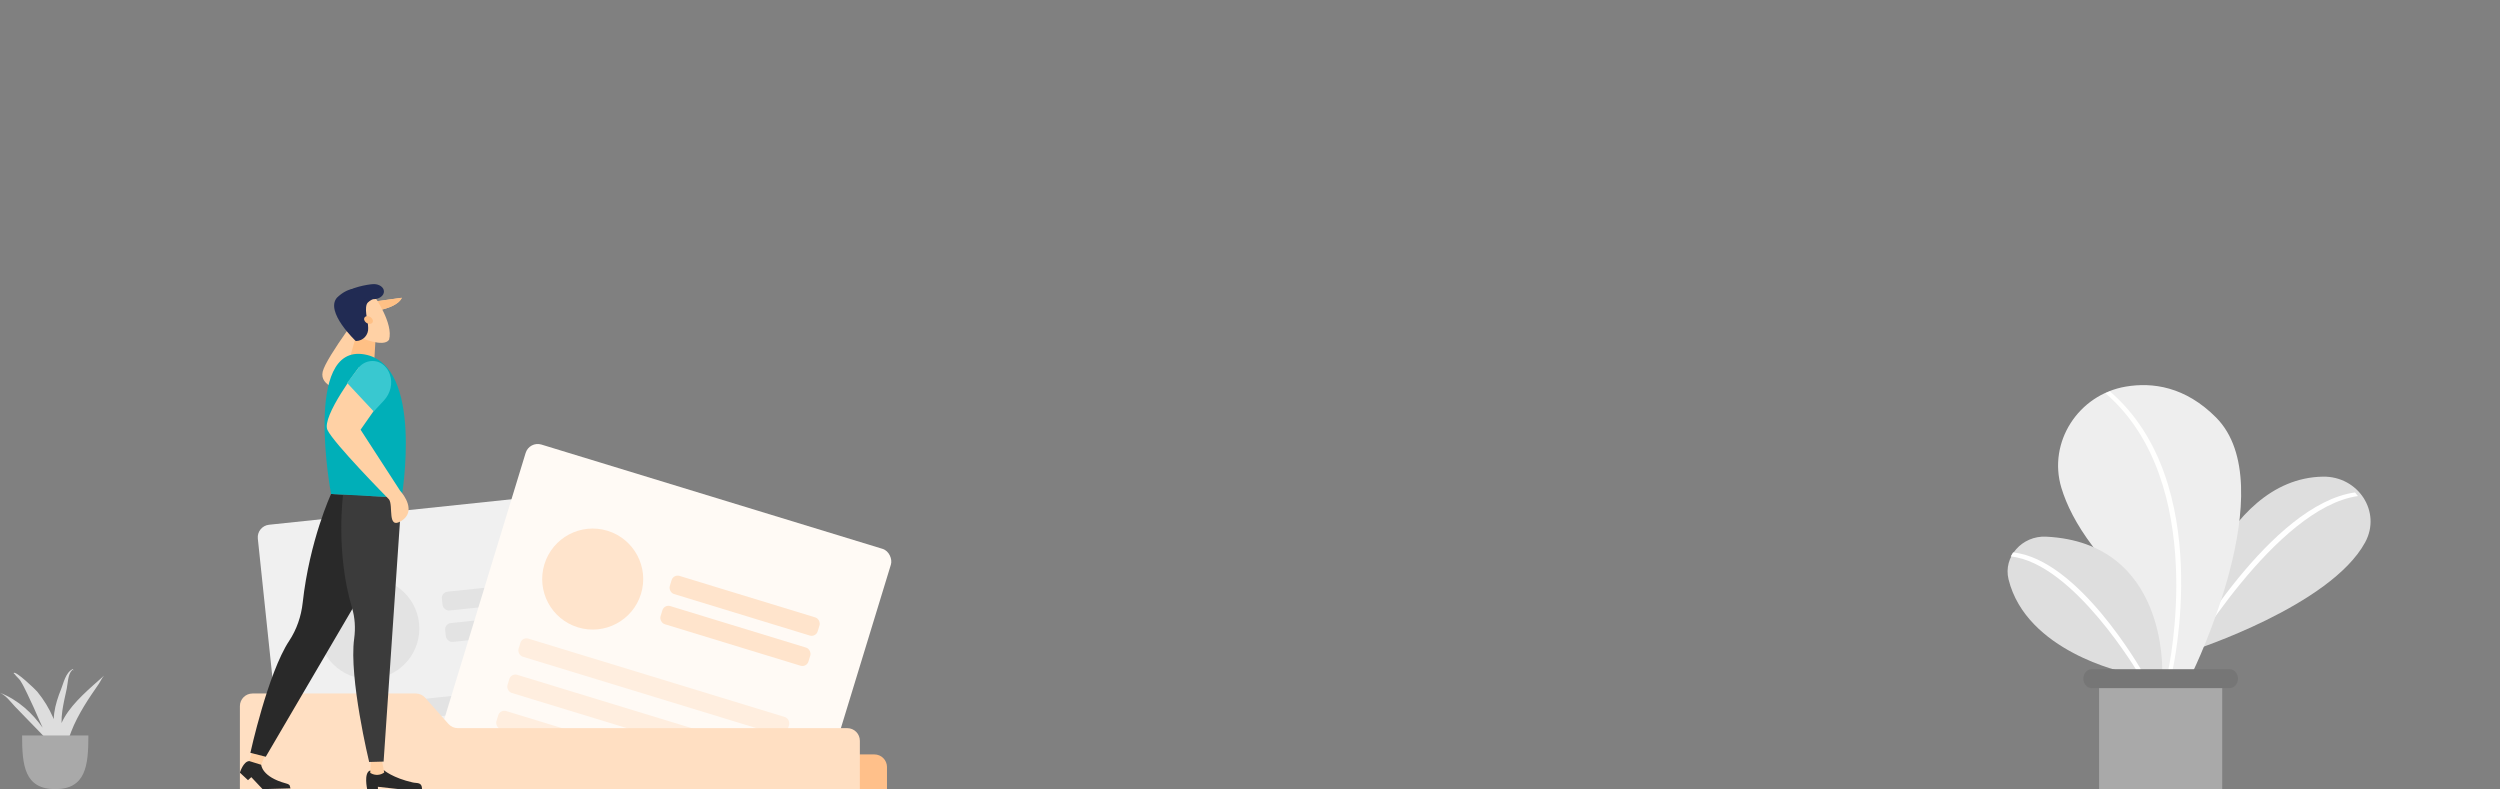 <svg xmlns="http://www.w3.org/2000/svg" xmlns:xlink="http://www.w3.org/1999/xlink" width="792" height="250" viewBox="0 0 792 250">
    <rect x="0" y="0" width="792" height="250" fill="#808080" stroke="none"/>
    <defs>
        <path id="aktpvsdwna" d="M0 0H228V170H0z"/>
    </defs>
    <g fill="none" fill-rule="evenodd">
        <g>
            <g>
                <g>
                    <g transform="translate(-324 -150) translate(0 100) translate(324 50) translate(66 80)">
                        <path fill="#FFC08A" d="M191 159h20c2.21 0 4 1.79 4 4v7h-24v-11z"/>
                        <mask id="zs7gox9dyb" fill="#fff">
                            <use xlink:href="#aktpvsdwna"/>
                        </mask>
                        <g mask="url(#zs7gox9dyb)">
                            <g transform="rotate(-6 834.377 -102.253)">
                                <rect width="121" height="121" fill="#F0F0F0" rx="4"/>
                                <circle cx="32" cy="36" r="16" fill="#E3E3E3"/>
                                <rect width="49" height="6" x="56" y="27" fill="#E3E3E3" rx="2"/>
                                <rect width="89" height="6" x="16" y="60" fill="#E3E3E3" rx="2"/>
                                <rect width="89" height="6" x="16" y="72" fill="#E9EBEC" rx="2"/>
                                <rect width="89" height="6" x="16" y="84" fill="#E9EBEC" rx="2"/>
                                <rect width="49" height="6" x="56" y="37" fill="#E3E3E3" rx="2"/>
                            </g>
                        </g>
                        <g mask="url(#zs7gox9dyb)">
                            <g transform="rotate(17 -148.768 370.054)">
                                <rect width="121" height="121" fill="#FFFAF5" rx="4"/>
                                <circle cx="32" cy="36" r="16" fill="#FFE4CC"/>
                                <rect width="49" height="6" x="56" y="27" fill="#FFE4CC" rx="2"/>
                                <rect width="89" height="6" x="16" y="60" fill="#FFEEDF" rx="2"/>
                                <rect width="89" height="6" x="16" y="72" fill="#FFEEDF" rx="2"/>
                                <rect width="89" height="6" x="16" y="84" fill="#FFEEDF" rx="2"/>
                                <rect width="89" height="6" x="16" y="96" fill="#E8E8E8" rx="2"/>
                                <rect width="49" height="6" x="56" y="37" fill="#FFE4CC" rx="2"/>
                            </g>
                        </g>
                    </g>
                    <path fill="#FFDFC2" d="M80 219.699h51.703c1.143 0 2.231.489 2.99 1.343l7.364 8.287c.759.855 1.847 1.344 2.99 1.344h123.359c2.209 0 4 1.79 4 4V250H76v-26.301c0-2.21 1.79-4 4-4z" transform="translate(-324 -150) translate(0 100) translate(324 50)"/>
                    <path fill="#FFD1A5" d="M84.098 238.934l-1.345 3.352c-1.298.409-2.714.02-3.622-.994l-.164-.181 1.067-3.438 4.064 1.26z" transform="translate(-324 -150) translate(0 100) translate(324 50)"/>
                    <path fill="#292929" d="M82.754 242.285s.121 3.824 7.867 5.908c1.59.428 1.09.908 1.404 1.563l-8.84.244-3.57-3.796-1.05.954-2.566-2.383s1.069-3.58 2.969-3.665l3.785 1.175M130.774 247.886c1.394.313 2.873-.191 2.936 2.078-2.936.08-7.629 0-7.629 0l-6.375-.713.03.713h-3.427s-1.109-5.073.873-5.842l4.434-.122s2.827 2.466 9.158 3.886z" transform="translate(-324 -150) translate(0 100) translate(324 50)"/>
                    <path fill="#FFD1A5" d="M120.943 240.722l.785 4.007c-1.226.9-2.867 1.002-4.194.257l-.239-.134.229-4.035 3.419-.095z" transform="translate(-324 -150) translate(0 100) translate(324 50)"/>
                    <path fill="#292929" d="M104.882 156.502s-6.802 14.597-8.995 34.485c-.474 4.286-1.9 8.442-4.277 12.04-6.749 10.212-12.29 35.47-12.29 35.47l4.876 1.24 32.857-56.083-.967-26.598-11.204-.554z" transform="translate(-324 -150) translate(0 100) translate(324 50)"/>
                    <path fill="#3B3B3B" d="M108.696 156.703s-2.462 18.13 2.8 35.75c.957 3.2 1.16 6.558.707 9.866-1.705 12.42 4.746 39.076 4.746 39.076l4.577-.127 5.697-83.59-18.527-.975z" transform="translate(-324 -150) translate(0 100) translate(324 50)"/>
                    <path fill="#FFD1A5" d="M108.538 123.73s-7.386-1.26-6.317-5.944c1.067-4.684 14.332-21.96 14.332-21.96l10.715-1.491s-.614 2.619-7.355 3.988c-6.741 1.37-11.375 25.407-11.375 25.407" transform="translate(-324 -150) translate(0 100) translate(324 50)"/>
                    <path fill="#FFC085" d="M118.538 98.933c-.676-1.021-1.331-2.058-1.993-3.095 0-.002.008-.011.008-.011l10.715-1.491s-.614 2.618-7.355 3.988c-.47.095-.927.31-1.375.609M118.97 107.477L118.508 115.292 110.904 113.111 112.674 106.844z" transform="translate(-324 -150) translate(0 100) translate(324 50)"/>
                    <path fill="#FFD1A5" d="M118.693 93.975s6.012 8.531 4.56 13.656c-1.721 2.6-9.183-.742-9.183-.742l-.325-11.782 4.948-1.132z" transform="translate(-324 -150) translate(0 100) translate(324 50)"/>
                    <path fill="#212B53" d="M119.798 94.201s-1.887.334-3.246 1.625c-1.358 1.292-.025 6.296-.025 6.296l.11 1.775c.137 2.201-1.578 4.076-3.783 4.137l-.148.004s-9.815-9.245-5.956-13.733c6.79-6.562 13.048-.104 13.048-.104" transform="translate(-324 -150) translate(0 100) translate(324 50)"/>
                    <path fill="#FFC085" d="M118.115 101.879c.122-.62-.394-1.345-1.151-1.62-.758-.274-1.471.006-1.593.625-.122.62.393 1.345 1.15 1.619.759.275 1.472-.005 1.594-.624" transform="translate(-324 -150) translate(0 100) translate(324 50)"/>
                    <path fill="#212B53" d="M121.634 92.3c.036 1.32-1.394 2.43-3.193 2.48-1.8.048-8.067-.849-8.103-2.168-.037-1.319 6.17-2.56 7.971-2.61 1.8-.05 3.29.98 3.325 2.298" transform="translate(-324 -150) translate(0 100) translate(324 50)"/>
                    <path fill="#00AFB8" d="M104.882 156.502s-8.966-47.595 10.531-44.234c19.032 3.281 11.811 45.41 11.811 45.41l-22.342-1.176z" transform="translate(-324 -150) translate(0 100) translate(324 50)"/>
                    <path fill="#FFD1A5" d="M113.73 116.352s-11.992 15.642-9.989 19.867c2.003 4.225 18.556 21.043 19.496 21.986 1.461 1.97-.715 9.764 3.982 6.78 4.698-2.984.678-8.287-.447-9.499l-12.539-19.353 6.873-9.817-7.376-9.965z" transform="translate(-324 -150) translate(0 100) translate(324 50)"/>
                    <path fill="#39C8D0" d="M109.948 121.296l8.448 9.051 3.226-3.468c2.083-2.239 2.899-5.465 1.855-8.339-.35-.965-.9-1.905-1.745-2.694l-.101-.094c-2.386-2.17-6.154-1.722-8.107.845l-3.576 4.7z" transform="translate(-324 -150) translate(0 100) translate(324 50)"/>
                    <g fill-rule="nonzero">
                        <path fill="#DDD" d="M20.468 15.175c-.365.616-.69 1.245-.977 1.883-.01-1.314.064-2.638.267-3.98.347-2.3.878-4.587 1.376-6.87.358-1.642.336-4.59 1.695-5.897.373-.283.463.272.463.512.004.051-.002-.982-.363-.802-2.151 1.085-2.848 4.498-3.537 6.206-1.004 2.494-1.859 5.043-2.21 7.638-.09.655-.138 1.31-.15 1.964-.072-.174-.141-.35-.217-.525-1.241-2.844-2.917-5.62-5.006-8.18-.514-.63-6.98-6.844-7.487-5.893.05.138.155.253.314.344.01.01.01.005.004-.01.38.599 1.46 1.525 1.796 2.05.847 1.321 1.504 2.724 2.173 4.1 1.412 2.907 2.723 5.844 3.993 8.787.296.685.604 1.367.918 2.046C10.278 13.98 5.954 9.832 0 7.458c2.033 1.01 3.367 2.912 4.74 4.368 1.656 1.756 3.4 3.465 5.06 5.22 1.957 2.069 4.26 4.248 6.142 6.538 1.824 3.74 3.596 7.484 4.69 11.416-.448-1.358-.035-3.236-.112-4.661-.061-1.135-.197-2.26-.383-3.384.23.507.428 1.014.518 1.485-.082-.79-.176-1.577-.278-2.359.26-.732.516-1.415.69-1.978.884-2.887 1.938-5.724 3.374-8.489 1.328-2.558 2.852-5.083 4.512-7.532.774-1.141 1.56-2.278 2.34-3.417.51-.746.996-1.94 1.707-2.655-4.595 4.105-9.616 8.24-12.532 13.165" transform="translate(-324 -150) translate(0 100) translate(324 50) translate(0 212)"/>
                        <path fill="#A9A9A9" d="M7 21c0 9.389.728 17 10.5 17S28 30.389 28 21" transform="translate(-324 -150) translate(0 100) translate(324 50) translate(0 212)"/>
                    </g>
                    <g fill-rule="nonzero">
                        <path fill="#DEDEDE" d="M58.827 84s43.515-14.049 54.45-34.18c5.268-9.7-2.21-21.032-13.422-20.817C67.071 29.629 55 80.646 55 80.646L58.827 84z" transform="translate(-324 -150) translate(0 100) translate(324 50) translate(636 122)"/>
                        <path fill="#FFF" d="M56.123 88L55 87.32c1.164-2.026 28.398-49.599 55.07-53.32l.93 1.154C84.952 38.788 56.405 87.51 56.123 88" transform="translate(-324 -150) translate(0 100) translate(324 50) translate(636 122)"/>
                        <path fill="#EEE" d="M26.917 50.997C21.7 44.07 18.667 37.91 17.053 32.57 12.672 18.077 22.443 3.012 37.463.474c8.426-1.424 18.822-.046 28.6 9.801C87.55 31.918 58.6 91 58.6 91H48.154s-.394-12.326-21.237-40.003" transform="translate(-324 -150) translate(0 100) translate(324 50) translate(636 122)"/>
                        <path fill="#DEDEDE" d="M37.09 91S5.955 84.47.307 61.54c-1.756-7.132 4.295-13.899 11.9-13.525C50.764 49.906 48.987 91 48.987 91H37.091z" transform="translate(-324 -150) translate(0 100) translate(324 50) translate(636 122)"/>
                        <path fill="#FFFFFE" d="M52.124 91l-1.291-.3C50.97 90.107 63.898 30.92 31 2.565L32.426 2c33.507 28.88 19.838 88.4 19.698 89" transform="translate(-324 -150) translate(0 100) translate(324 50) translate(636 122)"/>
                        <path fill="#FFF" d="M41.865 92C41.66 91.644 20.965 56.382 1 54.285L1.74 53C22.367 55.165 42.153 89.846 43 91.323L41.865 92z" transform="translate(-324 -150) translate(0 100) translate(324 50) translate(636 122)"/>
                        <path fill="#A9A9A9" d="M29 128L68 128 68 92 29 92z" transform="translate(-324 -150) translate(0 100) translate(324 50) translate(636 122)"/>
                        <path fill="#767676" d="M70.357 96H26.643C25.19 96 24 94.65 24 93c0-1.649 1.19-3 2.643-3h43.714C71.81 90 73 91.351 73 93c0 1.65-1.19 3-2.643 3" transform="translate(-324 -150) translate(0 100) translate(324 50) translate(636 122)"/>
                    </g>
                    <path d="M0 0H792V250H0z" transform="translate(-324 -150) translate(0 100) translate(324 50)"/>
                </g>
            </g>
        </g>
    </g>
</svg>
